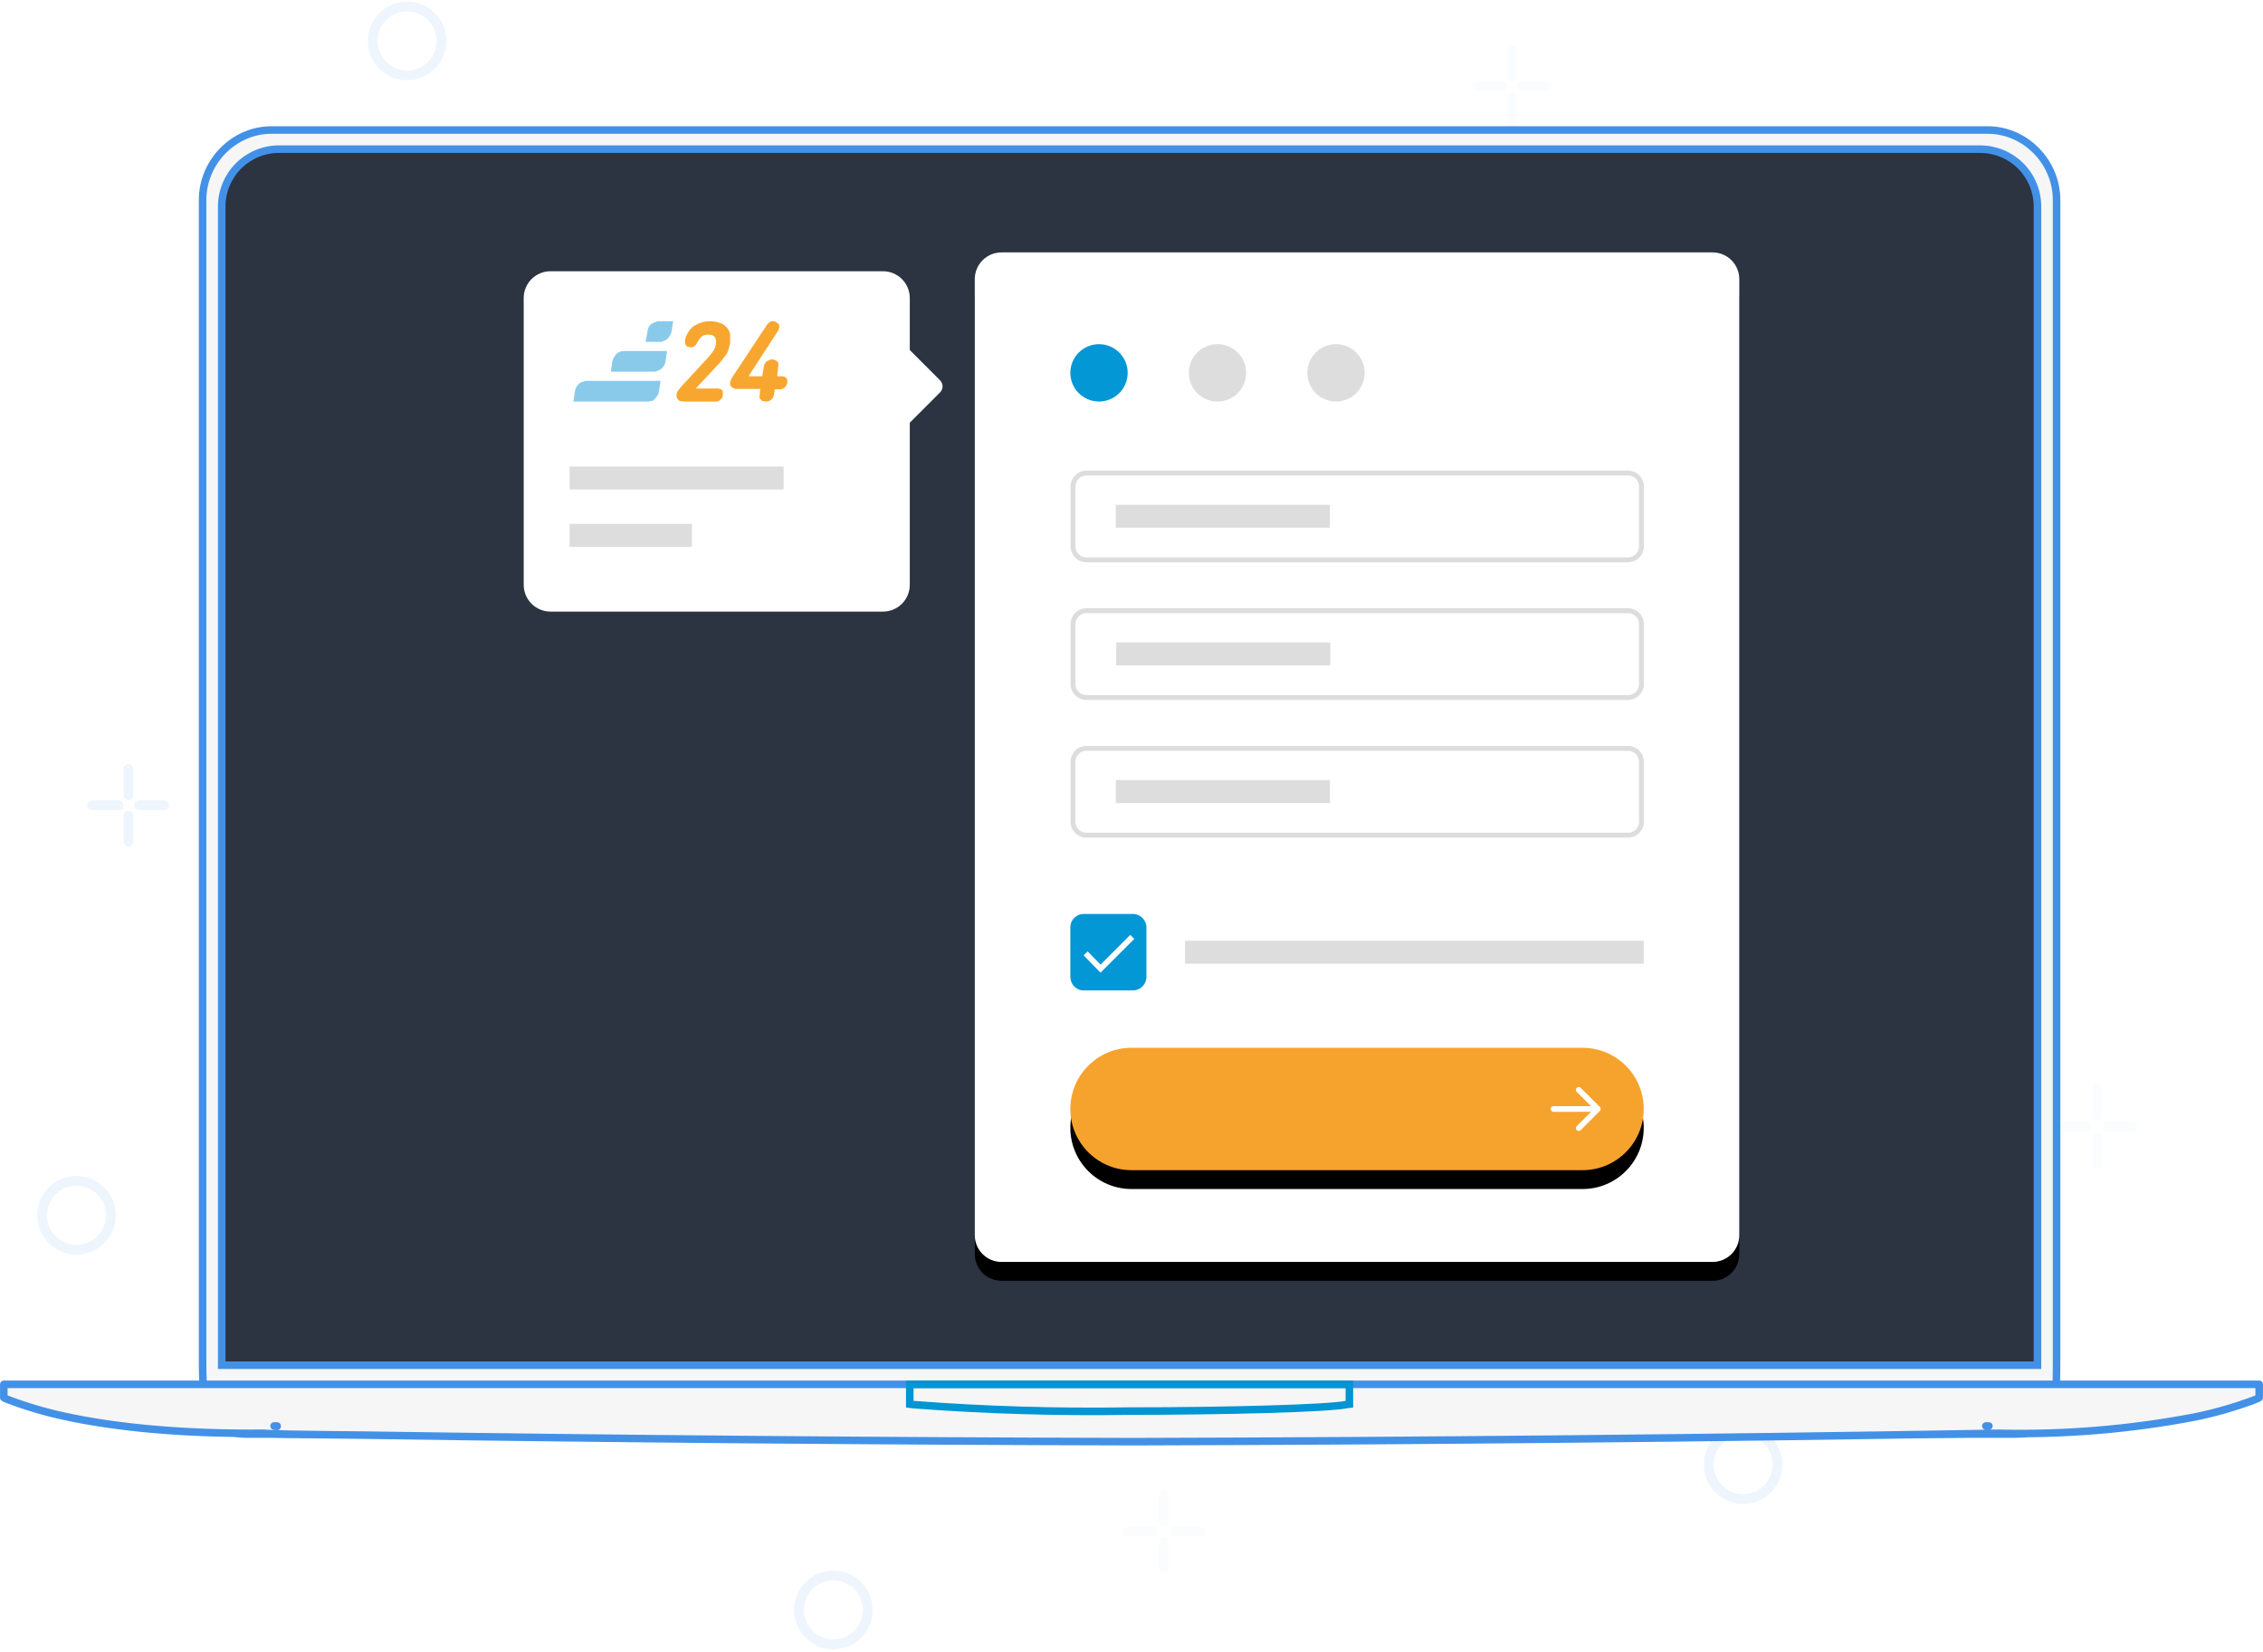 <svg width="600" height="438" viewBox="0 0 600 438" fill="none" xmlns="http://www.w3.org/2000/svg">
<g opacity="0.3">
<path opacity="0.3" d="M34.054 216.262V223.157M24.426 213.525H31.419H24.426ZM36.892 213.525H43.581H36.892ZM34.054 203.893V210.787V203.893Z" stroke="#4A90E2" stroke-width="2.6" stroke-linecap="round" stroke-linejoin="round"/>
<g opacity="0.3">
<path opacity="0.3" d="M308.615 408.8V415.593M298.986 406.062H305.878H298.986ZM311.351 406.062H318.243H311.351ZM308.615 396.431V403.325V396.431Z" stroke="#4A90E2" stroke-width="2.6" stroke-linecap="round" stroke-linejoin="round"/>
</g>
<g opacity="0.3">
<path opacity="0.3" d="M556.014 301.531V308.628M546.689 298.692H553.277H546.689ZM558.649 298.692H565.338H558.649ZM556.014 288.654V295.751V288.654Z" stroke="#4A90E2" stroke-width="2.6" stroke-linecap="round" stroke-linejoin="round"/>
</g>
<g opacity="0.3">
<path opacity="0.3" d="M400.946 25.753V32.444M391.824 22.914H398.311H391.824ZM403.581 22.914H410.068H403.581ZM400.946 13.383V20.176V13.383Z" stroke="#4A90E2" stroke-width="2.6" stroke-linecap="round" stroke-linejoin="round"/>
</g>
</g>
<g opacity="0.3">
<path opacity="0.3" d="M20.27 331.339C25.308 331.339 29.392 327.253 29.392 322.214C29.392 317.174 25.308 313.089 20.27 313.089C15.232 313.089 11.149 317.174 11.149 322.214C11.149 327.253 15.232 331.339 20.27 331.339Z" stroke="#4A90E2" stroke-width="2.6"/>
<path opacity="0.3" d="M220.946 435.972C225.984 435.972 230.068 431.887 230.068 426.847C230.068 421.808 225.984 417.722 220.946 417.722C215.908 417.722 211.824 421.808 211.824 426.847C211.824 431.887 215.908 435.972 220.946 435.972Z" stroke="#4A90E2" stroke-width="2.6"/>
<path opacity="0.3" d="M107.939 19.974C112.977 19.974 117.061 15.888 117.061 10.849C117.061 5.809 112.977 1.724 107.939 1.724C102.901 1.724 98.818 5.809 98.818 10.849C98.818 15.888 102.901 19.974 107.939 19.974Z" stroke="#4A90E2" stroke-width="2.6"/>
<path opacity="0.3" d="M462.162 397.444C467.2 397.444 471.284 393.359 471.284 388.319C471.284 383.28 467.2 379.194 462.162 379.194C457.124 379.194 453.041 383.28 453.041 388.319C453.041 393.359 457.124 397.444 462.162 397.444Z" stroke="#4A90E2" stroke-width="2.6"/>
</g>
<path fill-rule="evenodd" clip-rule="evenodd" d="M527.027 34.472C536.959 34.472 545.27 42.888 545.27 53.026V361.654C545.27 368.751 545.068 371.489 543.953 374.328C542.534 378.181 539.595 380.208 534.628 380.208H65.27C60.304 380.208 57.162 378.181 55.439 374.429C54.122 371.388 53.716 367.738 53.716 361.654V53.026C53.716 42.888 62.027 34.472 71.96 34.472H527.027Z" fill="#F6F6F6" stroke="#4391E7" stroke-width="2" stroke-linecap="round" stroke-linejoin="round"/>
<path fill-rule="evenodd" clip-rule="evenodd" d="M73.48 378.181L72.669 378.079H73.48V378.181ZM526.52 378.079H527.331H526.52ZM529.764 380.006C453.317 381.303 376.863 382.047 300.405 382.236C232.767 382.08 165.131 381.505 97.5 380.513C77.432 380.31 71.757 380.208 70.135 380.006C48.446 380.208 30.709 378.485 16.824 375.443C11.647 374.315 6.564 372.79 1.622 370.881L1.014 370.576V367.028H598.987V370.576L598.378 370.881L597.365 371.286C592.413 373.115 587.331 374.573 582.162 375.646C564.902 378.966 547.335 380.428 529.764 380.006Z" fill="#F6F6F6" stroke="#4391E7" stroke-width="2" stroke-linecap="round" stroke-linejoin="round"/>
<path fill-rule="evenodd" clip-rule="evenodd" d="M299.493 374.125C280.322 374.435 261.146 373.86 242.027 372.401L241.216 372.3V367.028H357.77V372.3L356.959 372.401C351.791 373.415 325.338 374.125 299.493 374.125Z" stroke="#0295D3" stroke-width="2"/>
<path fill-rule="evenodd" clip-rule="evenodd" d="M58.784 54.75C58.784 50.717 60.386 46.848 63.237 43.996C66.088 41.144 69.954 39.542 73.987 39.542H525C529.032 39.542 532.899 41.144 535.75 43.996C538.601 46.848 540.203 50.717 540.203 54.75V361.958H58.784V54.75Z" fill="#2C3341" stroke="#4391E7" stroke-width="2"/>
<g filter="url(#filter0_d)">
<path fill-rule="evenodd" clip-rule="evenodd" d="M145.946 66.917H234.122C236.003 66.917 237.808 67.665 239.138 68.996C240.469 70.326 241.216 72.132 241.216 74.014V150.056C241.216 151.938 240.469 153.743 239.138 155.074C237.808 156.405 236.003 157.153 234.122 157.153H145.946C144.064 157.153 142.26 156.405 140.929 155.074C139.599 153.743 138.851 151.938 138.851 150.056V74.014C138.851 72.132 139.599 70.326 140.929 68.996C142.26 67.665 144.064 66.917 145.946 66.917V66.917Z" fill="white"/>
<path fill-rule="evenodd" clip-rule="evenodd" d="M240.912 87.499L249.223 95.813C250.135 96.725 250.135 98.144 249.223 99.057L240.912 107.371C240 108.385 238.48 108.385 237.568 107.371L229.358 99.158C228.345 98.144 228.345 96.725 229.358 95.813L237.669 87.499C238.581 86.485 240 86.485 240.912 87.499Z" fill="white"/>
</g>
<path fill-rule="evenodd" clip-rule="evenodd" d="M151.014 123.694H207.77V129.778H151.014V123.694ZM151.014 138.903H183.446V144.986H151.014V138.903Z" fill="#DDDDDD"/>
<g filter="url(#filter1_d)">
<path d="M265.541 66.917H454.054C455.936 66.917 457.74 67.665 459.071 68.996C460.401 70.326 461.149 72.132 461.149 74.014V327.486C461.149 329.368 460.401 331.174 459.071 332.505C457.74 333.836 455.936 334.583 454.054 334.583H265.541C263.659 334.583 261.854 333.836 260.524 332.505C259.193 331.174 258.446 329.368 258.446 327.486V74.014C258.446 72.132 259.193 70.326 260.524 68.996C261.854 67.665 263.659 66.917 265.541 66.917V66.917Z" fill="black"/>
</g>
<path d="M265.541 66.917H454.054C455.936 66.917 457.74 67.665 459.071 68.996C460.401 70.326 461.149 72.132 461.149 74.014V327.486C461.149 329.368 460.401 331.174 459.071 332.505C457.74 333.836 455.936 334.583 454.054 334.583H265.541C263.659 334.583 261.854 333.836 260.524 332.505C259.193 331.174 258.446 329.368 258.446 327.486V74.014C258.446 72.132 259.193 70.326 260.524 68.996C261.854 67.665 263.659 66.917 265.541 66.917V66.917Z" fill="white"/>
<path fill-rule="evenodd" clip-rule="evenodd" d="M298.986 98.854C298.986 96.838 298.186 94.903 296.76 93.477C295.335 92.051 293.401 91.25 291.385 91.25C289.369 91.25 287.436 92.051 286.01 93.477C284.585 94.903 283.784 96.838 283.784 98.854C283.784 100.871 284.585 102.805 286.01 104.231C287.436 105.657 289.369 106.458 291.385 106.458C293.401 106.458 295.335 105.657 296.76 104.231C298.186 102.805 298.986 100.871 298.986 98.854Z" fill="#0397D6"/>
<path fill-rule="evenodd" clip-rule="evenodd" d="M330.405 98.854C330.405 96.838 329.605 94.903 328.179 93.477C326.753 92.051 324.82 91.25 322.804 91.25C320.788 91.25 318.855 92.051 317.429 93.477C316.004 94.903 315.203 96.838 315.203 98.854C315.203 100.871 316.004 102.805 317.429 104.231C318.855 105.657 320.788 106.458 322.804 106.458C324.82 106.458 326.753 105.657 328.179 104.231C329.605 102.805 330.405 100.871 330.405 98.854ZM361.824 98.854C361.824 96.838 361.023 94.903 359.598 93.477C358.172 92.051 356.239 91.25 354.223 91.25C352.207 91.25 350.274 92.051 348.848 93.477C347.422 94.903 346.622 96.838 346.622 98.854C346.622 100.871 347.422 102.805 348.848 104.231C350.274 105.657 352.207 106.458 354.223 106.458C356.239 106.458 358.172 105.657 359.598 104.231C361.023 102.805 361.824 100.871 361.824 98.854Z" fill="#DDDDDD"/>
<path d="M431.655 125.418H288.041C286.081 125.418 284.493 127.007 284.493 128.967V144.885C284.493 146.845 286.081 148.433 288.041 148.433H431.655C433.615 148.433 435.203 146.845 435.203 144.885V128.967C435.203 127.007 433.615 125.418 431.655 125.418Z" stroke="#DDDDDD" stroke-width="1.3"/>
<path fill-rule="evenodd" clip-rule="evenodd" d="M295.845 133.833H352.601V139.917H295.845V133.833Z" fill="#DDDDDD"/>
<path fill-rule="evenodd" clip-rule="evenodd" d="M295.946 170.333H352.703V176.417H295.946V170.333Z" fill="#DDDDDD"/>
<path d="M431.655 161.918H288.041C286.081 161.918 284.493 163.507 284.493 165.467V181.385C284.493 183.345 286.081 184.933 288.041 184.933H431.655C433.615 184.933 435.203 183.345 435.203 181.385V165.467C435.203 163.507 433.615 161.918 431.655 161.918Z" stroke="#DDDDDD" stroke-width="1.3"/>
<path fill-rule="evenodd" clip-rule="evenodd" d="M295.845 206.833H352.601V212.917H295.845V206.833Z" fill="#DDDDDD"/>
<path d="M431.655 198.418H288.041C286.081 198.418 284.493 200.007 284.493 201.967V217.885C284.493 219.845 286.081 221.433 288.041 221.433H431.655C433.615 221.433 435.203 219.845 435.203 217.885V201.967C435.203 200.007 433.615 198.418 431.655 198.418Z" stroke="#DDDDDD" stroke-width="1.3"/>
<path fill-rule="evenodd" clip-rule="evenodd" d="M314.189 249.417H435.811V255.5H314.189V249.417Z" fill="#DDDDDD"/>
<path fill-rule="evenodd" clip-rule="evenodd" d="M283.784 245.868C283.784 243.84 285.405 242.319 287.331 242.319H300.405C302.331 242.319 303.953 243.942 303.953 245.868V259.049C303.953 260.975 302.331 262.597 300.405 262.597H287.331C285.304 262.597 283.784 260.975 283.784 258.947V245.868Z" fill="#0397D6"/>
<path d="M300.203 248.403L291.791 256.818L287.838 252.763" stroke="white" stroke-width="1.5"/>
<g filter="url(#filter2_d)">
<path d="M419.595 277.806H300C291.044 277.806 283.784 285.069 283.784 294.028C283.784 302.987 291.044 310.25 300 310.25H419.595C428.551 310.25 435.811 302.987 435.811 294.028C435.811 285.069 428.551 277.806 419.595 277.806Z" fill="black"/>
</g>
<path d="M419.595 277.806H300C291.044 277.806 283.784 285.069 283.784 294.028C283.784 302.987 291.044 310.25 300 310.25H419.595C428.551 310.25 435.811 302.987 435.811 294.028C435.811 285.069 428.551 277.806 419.595 277.806Z" fill="#F6A32D"/>
<path d="M418.581 288.958L423.649 294.028L418.581 299.097M411.892 294.028H422.23H411.892Z" stroke="white" stroke-width="1.5" stroke-linecap="round" stroke-linejoin="round"/>
<path fill-rule="evenodd" clip-rule="evenodd" d="M185.777 85.572C185.068 85.775 184.459 86.181 183.75 86.586L182.939 87.397L182.331 88.31L181.824 89.324L181.622 90.135V90.844L181.824 91.554C182.128 91.858 182.534 92.061 183.041 92.061H183.649L184.155 91.757L184.561 91.351L184.966 90.642C185.372 89.932 185.777 89.425 186.182 89.121C186.689 88.817 187.196 88.715 187.804 88.715L188.818 88.817L189.527 89.324L189.831 90.135V91.149L189.628 92.061L189.223 92.872C188.85 93.436 188.443 93.978 188.007 94.495L180.709 102.403L179.899 103.417C179.595 103.721 179.493 104.126 179.392 104.431V105.343L179.696 105.85C179.899 106.154 180.203 106.357 180.507 106.357L181.52 106.458H190.135L190.439 106.357L190.642 106.256L191.351 105.647C191.554 105.343 191.655 105.039 191.655 104.633V103.822C191.554 103.518 191.351 103.315 191.149 103.214L190.845 103.113L190.541 103.011C190.237 103.003 189.932 103.003 189.628 103.011H184.459L190.237 96.826C190.743 96.218 191.25 95.812 191.554 95.306L192.568 93.987C192.872 93.481 193.074 93.075 193.176 92.568L193.581 91.047V88.513C193.408 87.826 193.059 87.197 192.568 86.688C192.061 86.181 191.554 85.775 190.743 85.572C189.962 85.296 189.139 85.159 188.311 85.167C187.399 85.167 186.588 85.268 185.878 85.572H185.777ZM204.02 85.471L203.514 85.876L202.905 86.789L194.392 99.665C194.207 99.925 194.038 100.196 193.885 100.476L193.581 101.288V102.099L194.088 102.707L194.899 103.113H201.588L201.487 103.822V104.431L201.385 104.836V105.546L201.993 106.256L203.007 106.458C203.412 106.458 203.818 106.458 204.02 106.256C204.426 106.053 204.628 105.85 204.831 105.546C205.034 105.343 205.135 105.14 205.135 104.836L205.338 103.822L205.439 103.214H207.061L207.365 103.113L207.669 103.011L208.378 102.403L208.784 101.389L208.682 100.578C208.581 100.274 208.378 100.071 208.176 99.969L207.872 99.868L207.568 99.767H206.047L206.25 97.942L206.351 96.928V96.218C206.149 95.914 206.047 95.711 205.743 95.61C205.439 95.407 205.135 95.306 204.73 95.306C204.324 95.306 204.02 95.407 203.716 95.61C203.311 95.711 203.108 95.914 202.905 96.218L202.703 96.522L202.601 96.928L202.5 97.333L202.399 97.942L202.095 99.767H198.446L205.845 88.411L206.149 87.904L206.453 87.499V87.195L206.655 86.89L206.554 86.181C206.554 85.978 206.351 85.775 206.149 85.674L205.642 85.268L204.932 85.167C204.628 85.167 204.324 85.167 203.919 85.471" fill="#F7A72F"/>
<path fill-rule="evenodd" clip-rule="evenodd" d="M176.554 85.167H174.324L173.818 85.37L173.311 85.572C172.905 85.775 172.5 85.876 172.297 86.282C171.892 86.789 171.689 87.296 171.689 87.803L171.182 90.642H175.338L176.351 90.236C176.757 90.033 177.162 89.729 177.365 89.324C177.77 88.918 177.973 88.31 178.074 87.803L178.48 85.167H176.655H176.554ZM173.007 93.075H165.101L164.595 93.177L164.088 93.379C163.682 93.582 163.277 93.886 163.074 94.393C162.669 94.799 162.466 95.306 162.365 95.813L161.959 98.55H173.716L174.73 98.144C175.135 97.942 175.541 97.739 175.743 97.333C176.149 96.928 176.351 96.421 176.453 95.813L176.858 93.075H173.007ZM171.385 100.983H155.169L154.662 101.186L154.155 101.288C153.704 101.538 153.316 101.887 153.017 102.308C152.719 102.729 152.519 103.212 152.432 103.721L152.027 106.458H171.993L173.007 106.256C173.412 106.053 173.818 105.647 174.02 105.242C174.426 104.836 174.628 104.329 174.73 103.721L175.135 100.983H171.284" fill="#89CAEA"/>
<defs>
<filter id="filter0_d" x="90.851" y="23.917" width="207.056" height="186.236" filterUnits="userSpaceOnUse" color-interpolation-filters="sRGB">
<feFlood flood-opacity="0" result="BackgroundImageFix"/>
<feColorMatrix in="SourceAlpha" type="matrix" values="0 0 0 0 0 0 0 0 0 0 0 0 0 0 0 0 0 0 127 0"/>
<feOffset dy="5"/>
<feGaussianBlur stdDeviation="24"/>
<feColorMatrix type="matrix" values="0 0 0 0 0.173 0 0 0 0 0.2 0 0 0 0 0.255 0 0 0 0.169 0"/>
<feBlend mode="normal" in2="BackgroundImageFix" result="effect1_dropShadow"/>
<feBlend mode="normal" in="SourceGraphic" in2="effect1_dropShadow" result="shape"/>
</filter>
<filter id="filter1_d" x="210.446" y="23.917" width="298.703" height="363.667" filterUnits="userSpaceOnUse" color-interpolation-filters="sRGB">
<feFlood flood-opacity="0" result="BackgroundImageFix"/>
<feColorMatrix in="SourceAlpha" type="matrix" values="0 0 0 0 0 0 0 0 0 0 0 0 0 0 0 0 0 0 127 0"/>
<feOffset dy="5"/>
<feGaussianBlur stdDeviation="24"/>
<feColorMatrix type="matrix" values="0 0 0 0 0.173 0 0 0 0 0.2 0 0 0 0 0.255 0 0 0 0.169 0"/>
<feBlend mode="normal" in2="BackgroundImageFix" result="effect1_dropShadow"/>
<feBlend mode="normal" in="SourceGraphic" in2="effect1_dropShadow" result="shape"/>
</filter>
<filter id="filter2_d" x="277.784" y="276.806" width="164.027" height="44.444" filterUnits="userSpaceOnUse" color-interpolation-filters="sRGB">
<feFlood flood-opacity="0" result="BackgroundImageFix"/>
<feColorMatrix in="SourceAlpha" type="matrix" values="0 0 0 0 0 0 0 0 0 0 0 0 0 0 0 0 0 0 127 0"/>
<feOffset dy="5"/>
<feGaussianBlur stdDeviation="3"/>
<feColorMatrix type="matrix" values="0 0 0 0 0.173 0 0 0 0 0.2 0 0 0 0 0.255 0 0 0 0.1 0"/>
<feBlend mode="normal" in2="BackgroundImageFix" result="effect1_dropShadow"/>
<feBlend mode="normal" in="SourceGraphic" in2="effect1_dropShadow" result="shape"/>
</filter>
</defs>
</svg>
